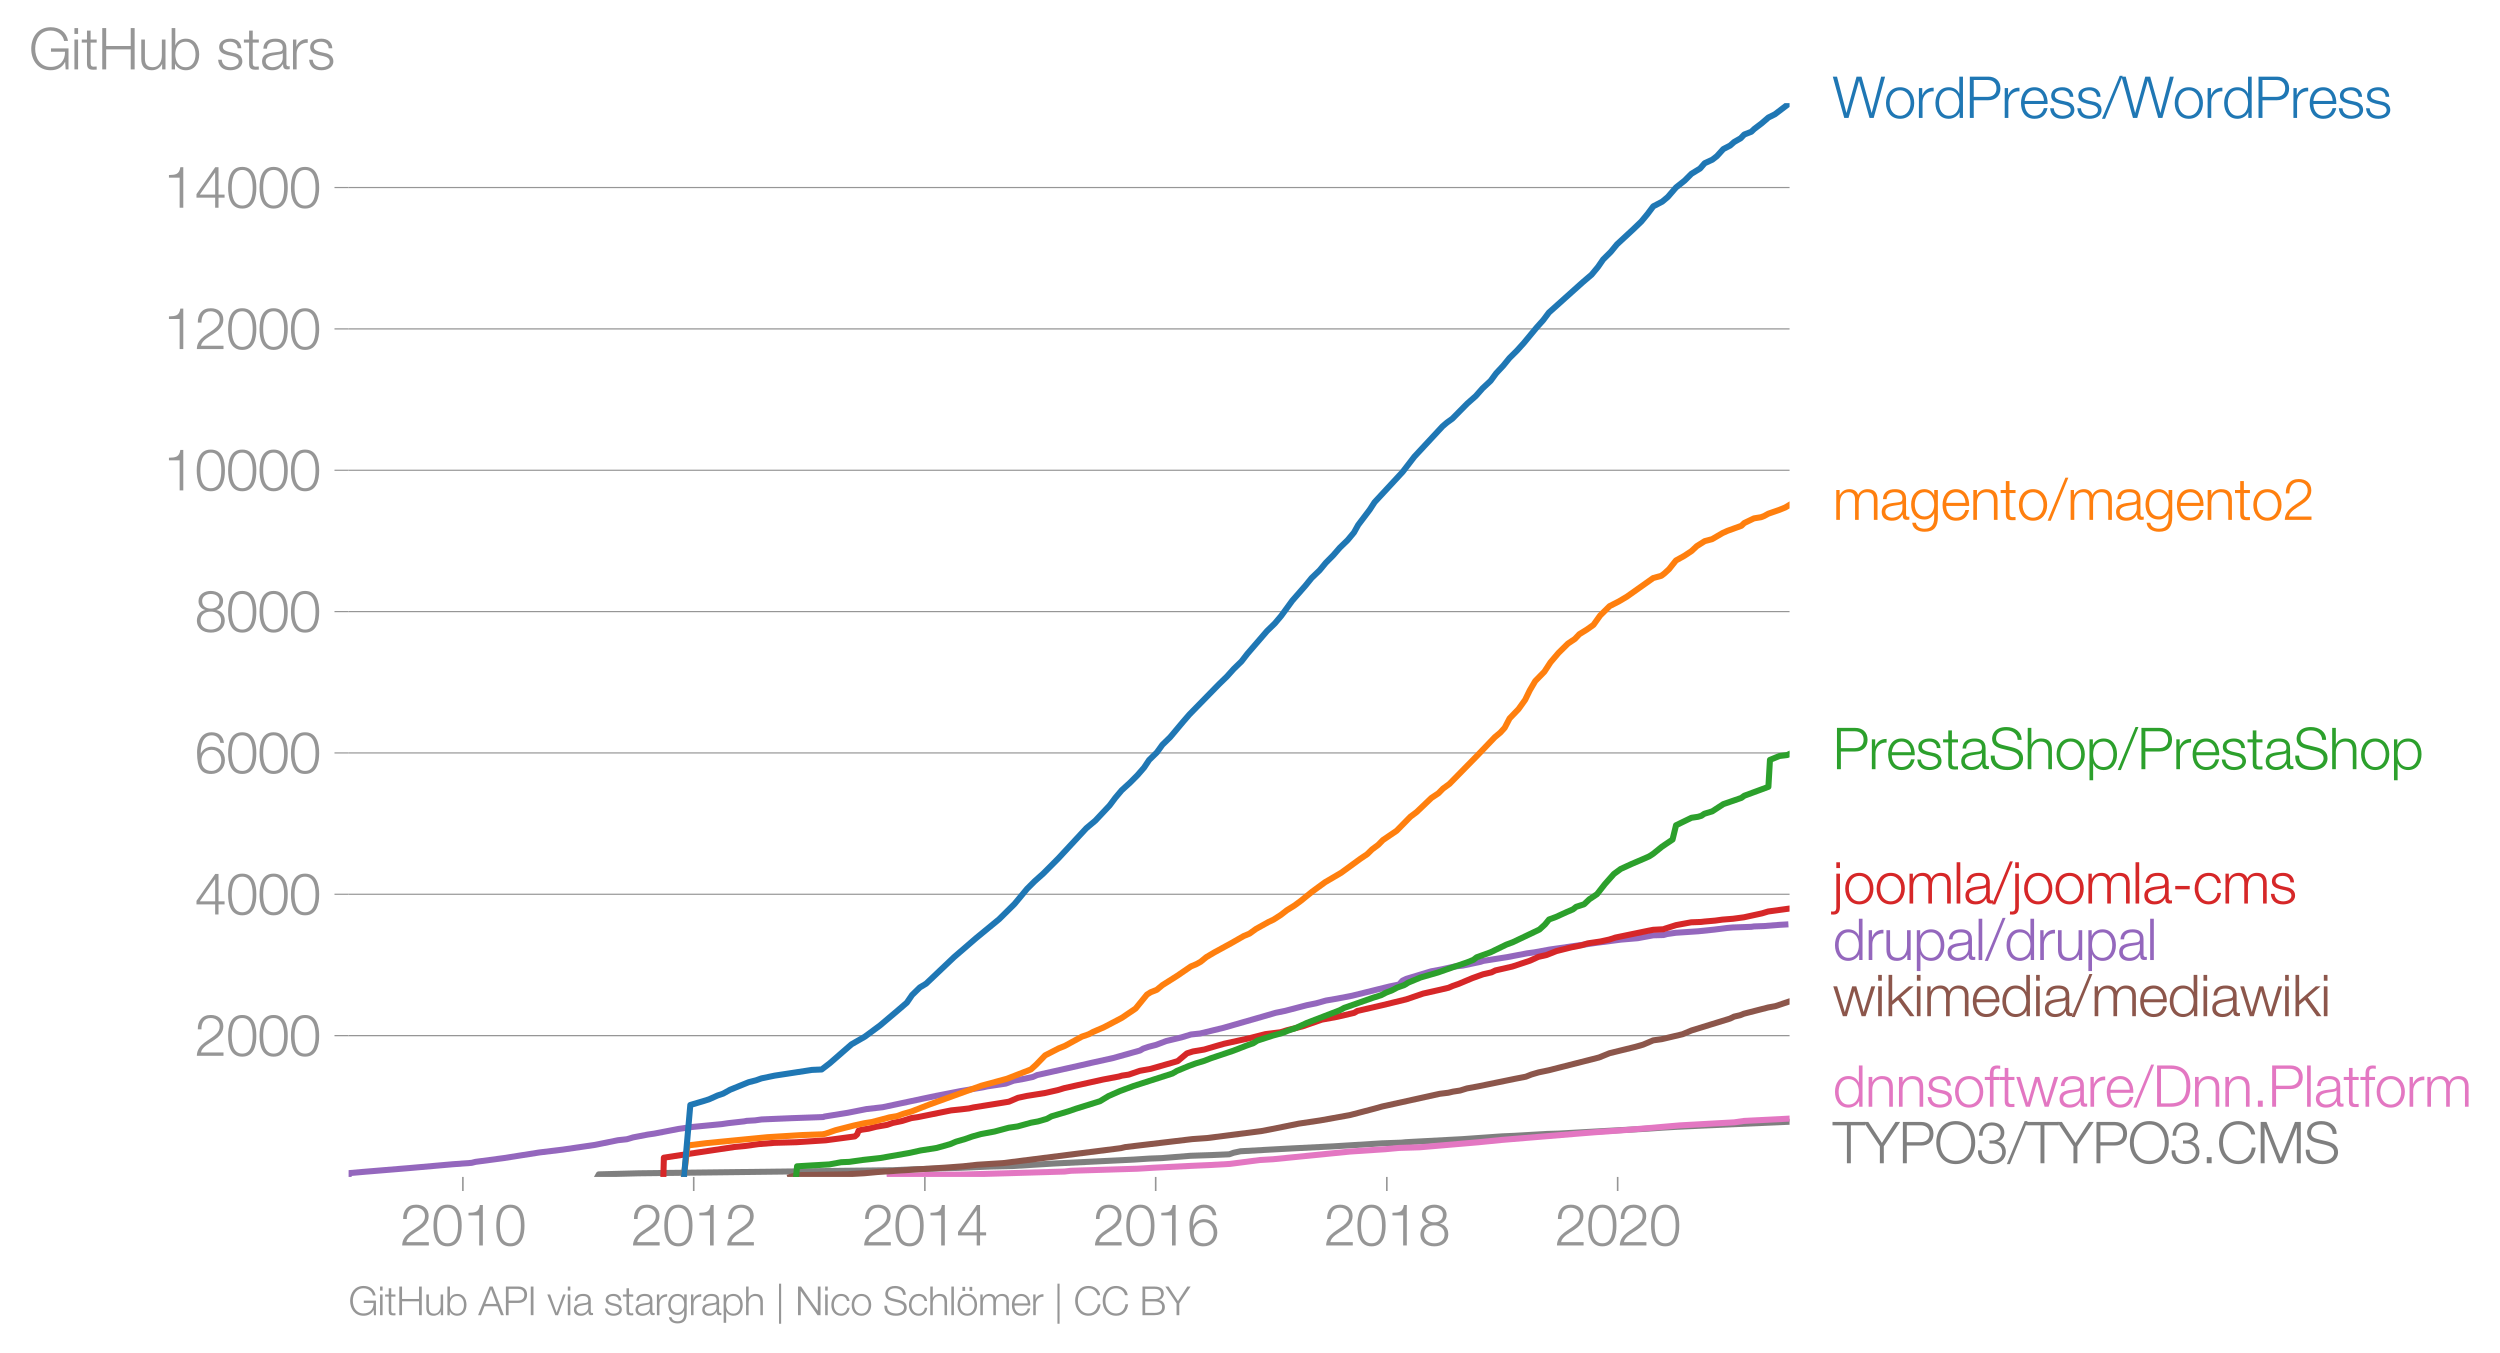 <svg height="446.966" viewBox="0 0 619.588 335.224" width="826.118" xmlns="http://www.w3.org/2000/svg" xmlns:xlink="http://www.w3.org/1999/xlink"><defs><style>*{stroke-linecap:butt;stroke-linejoin:round}</style></defs><g id="figure_1"><path d="M0 335.224h619.588V0H0z" style="fill:none" id="patch_1"/><g id="axes_1"><path d="M86.396 291.68h357.12V25.568H86.396z" style="fill:none" id="patch_2"/><g id="matplotlib.axis_1"><g id="xtick_1"><g id="line2d_1"><defs><path d="M0 0v3.5" id="mee91940aa9" style="stroke:#969696;stroke-width:.4"/></defs><use style="fill:#969696;stroke:#969696;stroke-width:.4" x="114.719" xlink:href="#mee91940aa9" y="291.68"/></g><g style="fill:#969696" transform="matrix(.14 0 0 -.14 99.153 308.677)" id="text_1"><defs><path d="M3181 371H691c109 602 909 999 1344 1293 583 378 1127 845 1127 1594 0 832-608 1260-1389 1260-973 0-1453-665-1434-1587h403c-12 659 276 1248 1012 1248 544 0 1004-333 1004-915 0-358-128-595-371-845C1626 1658 262 1331 230 0h2951v371z" id="HelveticaNeue-Light-32" transform="scale(.016)"/><path d="M1779 4179c1024 0 1159-1190 1159-1965 0-780-135-1971-1159-1971S621 1434 621 2214c0 775 134 1965 1158 1965zm0 339C474 4518 218 3258 218 2208 218 1165 474-96 1779-96c1306 0 1562 1261 1562 2310 0 1044-256 2304-1562 2304z" id="HelveticaNeue-Light-30" transform="scale(.016)"/><path d="M621 3328h1184V0h403v4480h-326c-122-826-557-838-1261-864v-288z" id="HelveticaNeue-Light-31" transform="scale(.016)"/></defs><use xlink:href="#HelveticaNeue-Light-32"/><use x="55.6" xlink:href="#HelveticaNeue-Light-30"/><use x="111.2" xlink:href="#HelveticaNeue-Light-31"/><use x="166.8" xlink:href="#HelveticaNeue-Light-30"/></g></g><g id="xtick_2"><use style="fill:#969696;stroke:#969696;stroke-width:.4" x="171.927" xlink:href="#mee91940aa9" y="291.68" id="line2d_2"/><g style="fill:#969696" transform="matrix(.14 0 0 -.14 156.36 308.677)" id="text_2"><use xlink:href="#HelveticaNeue-Light-32"/><use x="55.6" xlink:href="#HelveticaNeue-Light-30"/><use x="111.2" xlink:href="#HelveticaNeue-Light-31"/><use x="166.8" xlink:href="#HelveticaNeue-Light-32"/></g></g><g id="xtick_3"><use style="fill:#969696;stroke:#969696;stroke-width:.4" x="229.213" xlink:href="#mee91940aa9" y="291.68" id="line2d_3"/><g style="fill:#969696" transform="matrix(.14 0 0 -.14 213.646 308.677)" id="text_3"><defs><path d="M192 1114h2067V0h371v1114h672v339h-672v3027h-364L192 1504v-390zm365 339 1689 2438h13V1453H557z" id="HelveticaNeue-Light-34" transform="scale(.016)"/></defs><use xlink:href="#HelveticaNeue-Light-32"/><use x="55.6" xlink:href="#HelveticaNeue-Light-30"/><use x="111.2" xlink:href="#HelveticaNeue-Light-31"/><use x="166.8" xlink:href="#HelveticaNeue-Light-34"/></g></g><g id="xtick_4"><use style="fill:#969696;stroke:#969696;stroke-width:.4" x="286.42" xlink:href="#mee91940aa9" y="291.68" id="line2d_4"/><g style="fill:#969696" transform="matrix(.14 0 0 -.14 270.854 308.677)" id="text_4"><defs><path d="M1856 2579c685 0 1082-531 1082-1184 0-621-436-1152-1076-1152-780 0-1120 519-1120 1152 0 659 410 1184 1114 1184zm1376 768c-96 781-589 1171-1376 1171-1466 0-1600-1702-1600-2233C256 538 736-96 1824-96c883 0 1517 646 1517 1517 0 877-583 1497-1479 1497-505 0-979-300-1190-742h-13c0 813 192 2003 1235 2003 519 0 864-339 935-832h403z" id="HelveticaNeue-Light-36" transform="scale(.016)"/></defs><use xlink:href="#HelveticaNeue-Light-32"/><use x="55.6" xlink:href="#HelveticaNeue-Light-30"/><use x="111.2" xlink:href="#HelveticaNeue-Light-31"/><use x="166.8" xlink:href="#HelveticaNeue-Light-36"/></g></g><g id="xtick_5"><use style="fill:#969696;stroke:#969696;stroke-width:.4" x="343.706" xlink:href="#mee91940aa9" y="291.68" id="line2d_5"/><g style="fill:#969696" transform="matrix(.14 0 0 -.14 328.14 308.677)" id="text_5"><defs><path d="M1779 243c-627 0-1139 339-1139 1011 0 660 525 986 1139 973 602 13 1139-326 1139-973 0-684-512-1011-1139-1011zm1357 3155c0 768-698 1120-1363 1120-659 0-1357-352-1357-1120 0-492 262-844 730-985v-13c-551-102-896-563-909-1146C237 352 941-96 1779-96c839 0 1543 448 1543 1350 0 602-340 1031-916 1146v13c455 134 730 499 730 985zm-1357-832c-473-12-960 231-960 832 0 512 467 781 960 781 538 0 954-269 954-781 0-576-461-844-954-832z" id="HelveticaNeue-Light-38" transform="scale(.016)"/></defs><use xlink:href="#HelveticaNeue-Light-32"/><use x="55.6" xlink:href="#HelveticaNeue-Light-30"/><use x="111.2" xlink:href="#HelveticaNeue-Light-31"/><use x="166.8" xlink:href="#HelveticaNeue-Light-38"/></g></g><g id="xtick_6"><use style="fill:#969696;stroke:#969696;stroke-width:.4" x="400.913" xlink:href="#mee91940aa9" y="291.68" id="line2d_6"/><g style="fill:#969696" transform="matrix(.14 0 0 -.14 385.347 308.677)" id="text_6"><use xlink:href="#HelveticaNeue-Light-32"/><use x="55.6" xlink:href="#HelveticaNeue-Light-30"/><use x="111.2" xlink:href="#HelveticaNeue-Light-32"/><use x="166.8" xlink:href="#HelveticaNeue-Light-30"/></g></g></g><g id="matplotlib.axis_2"><g id="ytick_1"><path clip-path="url(#p9bad88120f)" d="M86.396 256.666h357.12" style="fill:none;stroke:#969696;stroke-linecap:square;stroke-width:.3" id="line2d_7"/><g id="line2d_8"><defs><path d="M0 0h-3.5" id="mfde2cf57af" style="stroke:#969696;stroke-width:.3"/></defs><use style="fill:#969696;stroke:#969696;stroke-width:.3" x="86.396" xlink:href="#mfde2cf57af" y="256.666"/></g><g style="fill:#969696" transform="matrix(.14 0 0 -.14 48.264 261.665)" id="text_7"><use xlink:href="#HelveticaNeue-Light-32"/><use x="55.6" xlink:href="#HelveticaNeue-Light-30"/><use x="111.2" xlink:href="#HelveticaNeue-Light-30"/><use x="166.8" xlink:href="#HelveticaNeue-Light-30"/></g></g><g id="ytick_2"><path clip-path="url(#p9bad88120f)" d="M86.396 221.636h357.12" style="fill:none;stroke:#969696;stroke-linecap:square;stroke-width:.3" id="line2d_9"/><use style="fill:#969696;stroke:#969696;stroke-width:.3" x="86.396" xlink:href="#mfde2cf57af" y="221.636" id="line2d_10"/><g style="fill:#969696" transform="matrix(.14 0 0 -.14 48.264 226.634)" id="text_8"><use xlink:href="#HelveticaNeue-Light-34"/><use x="55.6" xlink:href="#HelveticaNeue-Light-30"/><use x="111.2" xlink:href="#HelveticaNeue-Light-30"/><use x="166.8" xlink:href="#HelveticaNeue-Light-30"/></g></g><g id="ytick_3"><path clip-path="url(#p9bad88120f)" d="M86.396 186.605h357.12" style="fill:none;stroke:#969696;stroke-linecap:square;stroke-width:.3" id="line2d_11"/><use style="fill:#969696;stroke:#969696;stroke-width:.3" x="86.396" xlink:href="#mfde2cf57af" y="186.605" id="line2d_12"/><g style="fill:#969696" transform="matrix(.14 0 0 -.14 48.264 191.603)" id="text_9"><use xlink:href="#HelveticaNeue-Light-36"/><use x="55.6" xlink:href="#HelveticaNeue-Light-30"/><use x="111.2" xlink:href="#HelveticaNeue-Light-30"/><use x="166.8" xlink:href="#HelveticaNeue-Light-30"/></g></g><g id="ytick_4"><path clip-path="url(#p9bad88120f)" d="M86.396 151.574h357.12" style="fill:none;stroke:#969696;stroke-linecap:square;stroke-width:.3" id="line2d_13"/><use style="fill:#969696;stroke:#969696;stroke-width:.3" x="86.396" xlink:href="#mfde2cf57af" y="151.574" id="line2d_14"/><g style="fill:#969696" transform="matrix(.14 0 0 -.14 48.264 156.572)" id="text_10"><use xlink:href="#HelveticaNeue-Light-38"/><use x="55.6" xlink:href="#HelveticaNeue-Light-30"/><use x="111.2" xlink:href="#HelveticaNeue-Light-30"/><use x="166.8" xlink:href="#HelveticaNeue-Light-30"/></g></g><g id="ytick_5"><path clip-path="url(#p9bad88120f)" d="M86.396 116.543h357.12" style="fill:none;stroke:#969696;stroke-linecap:square;stroke-width:.3" id="line2d_15"/><use style="fill:#969696;stroke:#969696;stroke-width:.3" x="86.396" xlink:href="#mfde2cf57af" y="116.543" id="line2d_16"/><g style="fill:#969696" transform="matrix(.14 0 0 -.14 40.48 121.541)" id="text_11"><use xlink:href="#HelveticaNeue-Light-31"/><use x="55.6" xlink:href="#HelveticaNeue-Light-30"/><use x="111.2" xlink:href="#HelveticaNeue-Light-30"/><use x="166.8" xlink:href="#HelveticaNeue-Light-30"/><use x="222.4" xlink:href="#HelveticaNeue-Light-30"/></g></g><g id="ytick_6"><path clip-path="url(#p9bad88120f)" d="M86.396 81.512h357.12" style="fill:none;stroke:#969696;stroke-linecap:square;stroke-width:.3" id="line2d_17"/><use style="fill:#969696;stroke:#969696;stroke-width:.3" x="86.396" xlink:href="#mfde2cf57af" y="81.512" id="line2d_18"/><g style="fill:#969696" transform="matrix(.14 0 0 -.14 40.48 86.51)" id="text_12"><use xlink:href="#HelveticaNeue-Light-31"/><use x="55.6" xlink:href="#HelveticaNeue-Light-32"/><use x="111.2" xlink:href="#HelveticaNeue-Light-30"/><use x="166.8" xlink:href="#HelveticaNeue-Light-30"/><use x="222.4" xlink:href="#HelveticaNeue-Light-30"/></g></g><g id="ytick_7"><path clip-path="url(#p9bad88120f)" d="M86.396 46.481h357.12" style="fill:none;stroke:#969696;stroke-linecap:square;stroke-width:.3" id="line2d_19"/><use style="fill:#969696;stroke:#969696;stroke-width:.3" x="86.396" xlink:href="#mfde2cf57af" y="46.481" id="line2d_20"/><g style="fill:#969696" transform="matrix(.14 0 0 -.14 40.48 51.48)" id="text_13"><use xlink:href="#HelveticaNeue-Light-31"/><use x="55.6" xlink:href="#HelveticaNeue-Light-34"/><use x="111.2" xlink:href="#HelveticaNeue-Light-30"/><use x="166.8" xlink:href="#HelveticaNeue-Light-30"/><use x="222.4" xlink:href="#HelveticaNeue-Light-30"/></g></g><g style="fill:#969696" transform="matrix(.14 0 0 -.14 7.2 17.197)" id="text_14"><defs><path d="M4365 2323H2426v-371h1555c19-966-570-1677-1581-1677-1210 0-1722 1011-1722 2010 0 998 512 2009 1722 2009 870 0 1414-620 1472-1145h435c-166 998-947 1517-1907 1517-1440 0-2157-1133-2157-2381S960-96 2400-96c659 0 1274 275 1581 928h13l57-832h314v2323z" id="HelveticaNeue-Light-47" transform="scale(.016)"/><path d="M390 0h404v3302H390V0zm0 3923h404v647H390v-647z" id="HelveticaNeue-Light-69" transform="scale(.016)"/><path d="M1024 4294H621v-992H45v-339h576V704c-7-563 179-742 717-742 121 0 236 12 358 12v346c-115-13-230-19-346-19-288 19-326 173-326 435v2227h672v339h-672v992z" id="HelveticaNeue-Light-74" transform="scale(.016)"/><path d="M461 0h435v2214h2714V0h435v4570h-435V2586H896v1984H461V0z" id="HelveticaNeue-Light-48" transform="scale(.016)"/><path d="M3059 3302h-403V1568c0-672-301-1325-992-1325-640 0-864 314-883 909v2150H378V1158C378 390 704-96 1536-96c493 0 928 250 1139 691h13V0h371v3302z" id="HelveticaNeue-Light-75" transform="scale(.016)"/><path d="M3027 1651c0-685-313-1408-1081-1408-858 0-1159 723-1159 1408s301 1408 1159 1408c768 0 1081-723 1081-1408zM384 0h371v627h13C954 179 1414-96 1946-96c1004 0 1484 813 1484 1747 0 935-480 1747-1484 1747-493 0-973-249-1146-723h-13v1895H384V0z" id="HelveticaNeue-Light-62" transform="scale(.016)"/><path d="M2765 2336c-26 717-551 1062-1210 1062-582 0-1241-256-1241-928 0-563 396-742 921-883l519-115c364-90 723-218 723-602 0-460-525-627-903-627-537 0-940 282-972 826H198C262 262 787-96 1555-96c615 0 1325 275 1325 992 0 576-480 845-941 915l-537 122c-276 70-685 198-685 557 0 428 422 569 781 569 460 0 844-224 864-723h403z" id="HelveticaNeue-Light-73" transform="scale(.016)"/><path d="M2496 1280c6-646-538-1037-1152-1037-378 0-736 250-736 653 0 646 851 640 1536 762 109 19 288 51 339 147h13v-525zM749 2291c13 538 384 768 883 768 474 0 864-134 864-678 0-365-186-410-518-448-871-103-1773-135-1773-1063 0-665 499-966 1107-966 634 0 922 243 1203 672h13c0-346 64-576 474-576 108 0 172 6 262 26v339c-32-13-83-26-128-26-160 0-237 90-237 243v1754c0 883-633 1062-1216 1062-755 0-1299-332-1337-1107h403z" id="HelveticaNeue-Light-61" transform="scale(.016)"/><path d="M384 0h403v1760c0 685 499 1222 1229 1184v403c-595 26-1043-288-1248-819h-13v774H384V0z" id="HelveticaNeue-Light-72" transform="scale(.016)"/></defs><use xlink:href="#HelveticaNeue-Light-47"/><use x="74.1" xlink:href="#HelveticaNeue-Light-69"/><use x="92.6" xlink:href="#HelveticaNeue-Light-74"/><use x="122.2" xlink:href="#HelveticaNeue-Light-48"/><use x="192.6" xlink:href="#HelveticaNeue-Light-75"/><use x="246.3" xlink:href="#HelveticaNeue-Light-62"/><use x="303.7" xlink:href="#HelveticaNeue-Light-20"/><use x="331.5" xlink:href="#HelveticaNeue-Light-73"/><use x="379.6" xlink:href="#HelveticaNeue-Light-74"/><use x="409.2" xlink:href="#HelveticaNeue-Light-61"/><use x="461.1" xlink:href="#HelveticaNeue-Light-72"/><use x="492.6" xlink:href="#HelveticaNeue-Light-73"/></g></g><path clip-path="url(#p9bad88120f)" d="m148.058 291.68.349-.63 9.864-.264 63.19-.77 5.091-.228 11.17-.35 7.911-.333 5.297-.123 10.1-.613 19.943-.98 3.767-.246 3.204-.122 7.134-.578 5.185-.175 4.37-.193 1.108-.386 1.713-.367 6.587-.368 6.75-.368 9.55-.473 12.166-.753 4.87-.175.96-.105 14.065-.753 9.892-.701 2.924-.123 8.201-.473 2.879-.087 11.918-.666 7.127-.385 2.654-.14 3.768-.263 3.538-.21 7.07-.333 20.97-.928h0" style="fill:none;stroke:#7f7f7f;stroke-linecap:square;stroke-width:1.5" id="line2d_21"/><path clip-path="url(#p9bad88120f)" d="m220.523 291.68 1.241-.123 3.596-.14 4.62-.228 8.683-.105 10.52-.298 14.666-.437 1.6-.193 16.496-.508 3.977-.245 9.58-.473 4.354-.193 4.965-.28 7.42-.963 3.264-.193 19.126-1.91 8.7-.577 3.425-.316 5.078-.157 14.5-1.244 5.791-.578 19.444-1.611 3.716-.298 8.018-.578 12.985-1.121 13.492-.753 2.41-.35 8.722-.438 2.192-.123h0" style="fill:none;stroke:#e377c2;stroke-linecap:square;stroke-width:1.5" id="line2d_22"/><path clip-path="url(#p9bad88120f)" d="m195.89 291.68 1.5-.438 12.804-.21.569-.07 3.454-.193 3.227-.298 1.577-.105 3.984-.263 5.799-.385 5.417-.333 4.447-.333 3.53-.385 6.365-.403 29.222-3.713 1.092-.263 16.621-1.979 3.7-.263 13.367-1.716 2.759-.526 6.575-1.33 5.277-.79 7.384-1.33 6.1-1.594 1.873-.526 14.284-3.152 2.138-.263 1.179-.28 1.728-.263 1.697-.526 2.857-.525 9.045-1.857 2.697-.525 1.374-.543 1.789-.526 2.517-.525 3.1-.788 9.357-2.382 2.591-1.051 6.467-1.594 1.848-.526 2.521-1.068 2.112-.298 5.172-1.226 2.195-.928 9.55-2.943 1.009-.49 1.506-.35.916-.368 6.067-1.56 1.74-.315 3.494-1.173h0" style="fill:none;stroke:#8c564b;stroke-linecap:square;stroke-width:1.5" id="line2d_23"/><g style="fill:#1f77b4" transform="matrix(.14 0 0 -.14 454.23 29.23)" id="text_15"><defs><path d="M1267 0h474l1152 4090h13L4064 0h461l1261 4570h-436L4307 570h-13L3174 4570h-544L1517 570h-13L467 4570H0L1267 0z" id="HelveticaNeue-Light-57" transform="scale(.016)"/><path d="M1779 3398c-1011 0-1561-800-1561-1747S768-96 1779-96s1562 800 1562 1747-551 1747-1562 1747zm0-339c775 0 1159-704 1159-1408S2554 243 1779 243c-774 0-1158 704-1158 1408s384 1408 1158 1408z" id="HelveticaNeue-Light-6f" transform="scale(.016)"/><path d="M646 1651c0 685 314 1408 1082 1408 858 0 1158-723 1158-1408S2586 243 1728 243C960 243 646 966 646 1651zm2644 2919h-404V2675h-12c-173 474-653 723-1146 723-1005 0-1485-812-1485-1747C243 717 723-96 1728-96c480 0 1005 294 1178 723h12V0h372v4570z" id="HelveticaNeue-Light-64" transform="scale(.016)"/><path d="M461 0h435v1958h1594c819 0 1356 480 1356 1306s-537 1306-1356 1306H461V0zm435 4198h1498c601 0 1017-307 1017-934s-416-934-1017-934H896v1868z" id="HelveticaNeue-Light-50" transform="scale(.016)"/><path d="M3162 1542c32 928-391 1856-1453 1856-1050 0-1491-876-1491-1747C218 710 659-96 1709-96c832 0 1267 435 1440 1184h-403c-128-499-448-845-1037-845-775 0-1082 711-1088 1299h2541zM621 1882c64 601 429 1177 1088 1177 653 0 1030-569 1049-1177H621z" id="HelveticaNeue-Light-65" transform="scale(.016)"/><path d="m262-96 1952 4762h-326L-83-96h345z" id="HelveticaNeue-Light-2f" transform="scale(.016)"/></defs><use xlink:href="#HelveticaNeue-Light-57"/><use x="90.7" xlink:href="#HelveticaNeue-Light-6f"/><use x="146.3" xlink:href="#HelveticaNeue-Light-72"/><use x="177.8" xlink:href="#HelveticaNeue-Light-64"/><use x="235.2" xlink:href="#HelveticaNeue-Light-50"/><use x="298.2" xlink:href="#HelveticaNeue-Light-72"/><use x="329.7" xlink:href="#HelveticaNeue-Light-65"/><use x="381.6" xlink:href="#HelveticaNeue-Light-73"/><use x="429.7" xlink:href="#HelveticaNeue-Light-73"/><use x="477.8" xlink:href="#HelveticaNeue-Light-2f"/><use x="511.1" xlink:href="#HelveticaNeue-Light-57"/><use x="601.8" xlink:href="#HelveticaNeue-Light-6f"/><use x="657.4" xlink:href="#HelveticaNeue-Light-72"/><use x="688.9" xlink:href="#HelveticaNeue-Light-64"/><use x="746.3" xlink:href="#HelveticaNeue-Light-50"/><use x="809.3" xlink:href="#HelveticaNeue-Light-72"/><use x="840.8" xlink:href="#HelveticaNeue-Light-65"/><use x="892.7" xlink:href="#HelveticaNeue-Light-73"/><use x="940.8" xlink:href="#HelveticaNeue-Light-73"/></g><g style="fill:#ff7f0e" transform="matrix(.14 0 0 -.14 454.23 128.84)" id="text_16"><defs><path d="M384 0h403v1843c7 691 288 1216 986 1216 512 0 697-371 691-819V0h403v1869c0 614 199 1190 896 1190 576 0 781-294 781-838V0h403v2240c0 781-371 1158-1094 1158-435 0-851-211-1050-646-121 435-512 646-947 646-525 0-870-256-1082-652h-19v556H384V0z" id="HelveticaNeue-Light-6d" transform="scale(.016)"/><path d="M1709 378c-743 0-1088 646-1088 1312 0 684 320 1369 1088 1369 761 0 1062-723 1062-1369 0-672-365-1312-1062-1312zm1465 2924h-403v-569h-13c-160 365-569 665-1049 665-954 0-1491-755-1491-1664C218 794 653 38 1709 38c473 0 864 276 1049 679h13V269c0-807-320-1248-1062-1248-448 0-877 173-967 659H339c58-704 711-998 1370-998 1081 0 1459 601 1465 1587v3033z" id="HelveticaNeue-Light-67" transform="scale(.016)"/><path d="M378 0h403v1926c13 647 397 1133 1037 1133 652 0 838-429 838-998V0h403v2125c0 787-281 1273-1209 1273-468 0-909-268-1056-665h-13v569H378V0z" id="HelveticaNeue-Light-6e" transform="scale(.016)"/></defs><use xlink:href="#HelveticaNeue-Light-6d"/><use x="83.3" xlink:href="#HelveticaNeue-Light-61"/><use x="135.2" xlink:href="#HelveticaNeue-Light-67"/><use x="190.8" xlink:href="#HelveticaNeue-Light-65"/><use x="242.7" xlink:href="#HelveticaNeue-Light-6e"/><use x="296.4" xlink:href="#HelveticaNeue-Light-74"/><use x="326" xlink:href="#HelveticaNeue-Light-6f"/><use x="381.6" xlink:href="#HelveticaNeue-Light-2f"/><use x="414.9" xlink:href="#HelveticaNeue-Light-6d"/><use x="498.2" xlink:href="#HelveticaNeue-Light-61"/><use x="550.1" xlink:href="#HelveticaNeue-Light-67"/><use x="605.7" xlink:href="#HelveticaNeue-Light-65"/><use x="657.6" xlink:href="#HelveticaNeue-Light-6e"/><use x="711.3" xlink:href="#HelveticaNeue-Light-74"/><use x="740.9" xlink:href="#HelveticaNeue-Light-6f"/><use x="796.5" xlink:href="#HelveticaNeue-Light-32"/></g><g style="fill:#2ca02c" transform="matrix(.14 0 0 -.14 454.23 190.634)" id="text_17"><defs><path d="M230 1504C179 390 973-96 2054-96c1620 0 1748 992 1748 1306 0 748-538 1030-1184 1203l-1114 275c-371 90-691 269-691 698 0 678 550 908 1145 908 647 0 1223-352 1248-1049h436c6 934-788 1421-1690 1421-1286 0-1574-839-1574-1287 0-710 492-966 1030-1101l1018-249c422-103 940-307 940-826 0-665-729-928-1209-928-832 0-1511 288-1491 1229H230z" id="HelveticaNeue-Light-53" transform="scale(.016)"/><path d="M378 0h403v1926c13 647 397 1133 1037 1133 652 0 838-429 838-998V0h403v2125c0 787-281 1273-1209 1273-468 0-909-268-1056-665h-13v1837H378V0z" id="HelveticaNeue-Light-68" transform="scale(.016)"/><path d="M3027 1651c0-685-313-1408-1081-1408-858 0-1159 723-1159 1408 0 749 269 1408 1159 1408 768 0 1081-723 1081-1408zM384-1222h403V627h13C973 154 1453-96 1946-96c1004 0 1484 813 1484 1747 0 935-480 1747-1484 1747-532 0-992-275-1178-723h-13v627H384v-4524z" id="HelveticaNeue-Light-70" transform="scale(.016)"/></defs><use xlink:href="#HelveticaNeue-Light-50"/><use x="63" xlink:href="#HelveticaNeue-Light-72"/><use x="94.5" xlink:href="#HelveticaNeue-Light-65"/><use x="146.4" xlink:href="#HelveticaNeue-Light-73"/><use x="194.5" xlink:href="#HelveticaNeue-Light-74"/><use x="224.1" xlink:href="#HelveticaNeue-Light-61"/><use x="276" xlink:href="#HelveticaNeue-Light-53"/><use x="339" xlink:href="#HelveticaNeue-Light-68"/><use x="392.7" xlink:href="#HelveticaNeue-Light-6f"/><use x="448.3" xlink:href="#HelveticaNeue-Light-70"/><use x="505.7" xlink:href="#HelveticaNeue-Light-2f"/><use x="539" xlink:href="#HelveticaNeue-Light-50"/><use x="602" xlink:href="#HelveticaNeue-Light-72"/><use x="633.5" xlink:href="#HelveticaNeue-Light-65"/><use x="685.4" xlink:href="#HelveticaNeue-Light-73"/><use x="733.5" xlink:href="#HelveticaNeue-Light-74"/><use x="763.1" xlink:href="#HelveticaNeue-Light-61"/><use x="815" xlink:href="#HelveticaNeue-Light-53"/><use x="878" xlink:href="#HelveticaNeue-Light-68"/><use x="931.7" xlink:href="#HelveticaNeue-Light-6f"/><use x="987.3" xlink:href="#HelveticaNeue-Light-70"/></g><g style="fill:#d62728" transform="matrix(.14 0 0 -.14 454.23 223.929)" id="text_18"><defs><path d="M390-403c0-275-51-480-364-480-64-7-154 0-218 6v-333c96 0 186-12 282-12 569 0 704 422 704 915v3609H390V-403zm0 4326h404v647H390v-647z" id="HelveticaNeue-Light-6a" transform="scale(.016)"/><path d="M390 0h404v4570H390V0z" id="HelveticaNeue-Light-6c" transform="scale(.016)"/><path d="M1984 1574v372H384v-372h1600z" id="HelveticaNeue-Light-2d" transform="scale(.016)"/><path d="M3117 2266c-90 755-634 1132-1338 1132-1011 0-1561-800-1561-1747S768-96 1779-96c736 0 1255 486 1363 1280h-403c-51-550-461-941-960-941-774 0-1158 704-1158 1408s384 1408 1158 1408c525 0 826-301 935-793h403z" id="HelveticaNeue-Light-63" transform="scale(.016)"/></defs><use xlink:href="#HelveticaNeue-Light-6a"/><use x="18.5" xlink:href="#HelveticaNeue-Light-6f"/><use x="74.1" xlink:href="#HelveticaNeue-Light-6f"/><use x="129.7" xlink:href="#HelveticaNeue-Light-6d"/><use x="213" xlink:href="#HelveticaNeue-Light-6c"/><use x="231.5" xlink:href="#HelveticaNeue-Light-61"/><use x="283.4" xlink:href="#HelveticaNeue-Light-2f"/><use x="316.7" xlink:href="#HelveticaNeue-Light-6a"/><use x="335.2" xlink:href="#HelveticaNeue-Light-6f"/><use x="390.8" xlink:href="#HelveticaNeue-Light-6f"/><use x="446.4" xlink:href="#HelveticaNeue-Light-6d"/><use x="529.7" xlink:href="#HelveticaNeue-Light-6c"/><use x="548.2" xlink:href="#HelveticaNeue-Light-61"/><use x="600.1" xlink:href="#HelveticaNeue-Light-2d"/><use x="637.1" xlink:href="#HelveticaNeue-Light-63"/><use x="689" xlink:href="#HelveticaNeue-Light-6d"/><use x="772.3" xlink:href="#HelveticaNeue-Light-73"/></g><g style="fill:#9467bd" transform="matrix(.14 0 0 -.14 454.23 237.929)" id="text_19"><use xlink:href="#HelveticaNeue-Light-64"/><use x="57.4" xlink:href="#HelveticaNeue-Light-72"/><use x="88.9" xlink:href="#HelveticaNeue-Light-75"/><use x="142.6" xlink:href="#HelveticaNeue-Light-70"/><use x="200" xlink:href="#HelveticaNeue-Light-61"/><use x="251.9" xlink:href="#HelveticaNeue-Light-6c"/><use x="270.4" xlink:href="#HelveticaNeue-Light-2f"/><use x="303.7" xlink:href="#HelveticaNeue-Light-64"/><use x="361.1" xlink:href="#HelveticaNeue-Light-72"/><use x="392.6" xlink:href="#HelveticaNeue-Light-75"/><use x="446.3" xlink:href="#HelveticaNeue-Light-70"/><use x="503.7" xlink:href="#HelveticaNeue-Light-61"/><use x="555.6" xlink:href="#HelveticaNeue-Light-6c"/></g><g style="fill:#8c564b" transform="matrix(.14 0 0 -.14 454.23 251.85)" id="text_20"><defs><path d="M1114 0h441l807 2778h12L3187 0h442l1062 3302h-429L3418 474h-13l-807 2828h-454L1338 474h-13L480 3302H51L1114 0z" id="HelveticaNeue-Light-77" transform="scale(.016)"/><path d="M384 0h403v1254l653 544L2746 0h505L1747 2080l1408 1222h-537L787 1702v2868H384V0z" id="HelveticaNeue-Light-6b" transform="scale(.016)"/></defs><use xlink:href="#HelveticaNeue-Light-77"/><use x="74.1" xlink:href="#HelveticaNeue-Light-69"/><use x="92.6" xlink:href="#HelveticaNeue-Light-6b"/><use x="142.6" xlink:href="#HelveticaNeue-Light-69"/><use x="161.1" xlink:href="#HelveticaNeue-Light-6d"/><use x="244.4" xlink:href="#HelveticaNeue-Light-65"/><use x="296.3" xlink:href="#HelveticaNeue-Light-64"/><use x="353.7" xlink:href="#HelveticaNeue-Light-69"/><use x="372.2" xlink:href="#HelveticaNeue-Light-61"/><use x="424.1" xlink:href="#HelveticaNeue-Light-2f"/><use x="457.4" xlink:href="#HelveticaNeue-Light-6d"/><use x="540.7" xlink:href="#HelveticaNeue-Light-65"/><use x="592.6" xlink:href="#HelveticaNeue-Light-64"/><use x="650" xlink:href="#HelveticaNeue-Light-69"/><use x="668.5" xlink:href="#HelveticaNeue-Light-61"/><use x="720.4" xlink:href="#HelveticaNeue-Light-77"/><use x="794.5" xlink:href="#HelveticaNeue-Light-69"/><use x="813" xlink:href="#HelveticaNeue-Light-6b"/><use x="863" xlink:href="#HelveticaNeue-Light-69"/></g><g style="fill:#e377c2" transform="matrix(.14 0 0 -.14 454.23 274.294)" id="text_21"><defs><path d="M1658 3302h-653v288c6 359-7 640 441 640 96 0 186-12 295-32v346c-128 19-224 26-339 26-647 0-807-397-800-967v-301H38v-339h564V0h403v2963h653v339z" id="HelveticaNeue-Light-66" transform="scale(.016)"/><path d="M896 4198h928c1312 7 1882-550 1882-1913S3136 365 1824 371H896v3827zM461 0h1581c1376 32 2099 787 2099 2285 0 1497-723 2253-2099 2285H461V0z" id="HelveticaNeue-Light-44" transform="scale(.016)"/><path d="M1158 0v678H621V0h537z" id="HelveticaNeue-Light-2e" transform="scale(.016)"/></defs><use xlink:href="#HelveticaNeue-Light-64"/><use x="57.4" xlink:href="#HelveticaNeue-Light-6e"/><use x="111.1" xlink:href="#HelveticaNeue-Light-6e"/><use x="164.8" xlink:href="#HelveticaNeue-Light-73"/><use x="212.9" xlink:href="#HelveticaNeue-Light-6f"/><use x="268.5" xlink:href="#HelveticaNeue-Light-66"/><use x="294.4" xlink:href="#HelveticaNeue-Light-74"/><use x="324" xlink:href="#HelveticaNeue-Light-77"/><use x="398.1" xlink:href="#HelveticaNeue-Light-61"/><use x="450" xlink:href="#HelveticaNeue-Light-72"/><use x="481.5" xlink:href="#HelveticaNeue-Light-65"/><use x="533.4" xlink:href="#HelveticaNeue-Light-2f"/><use x="566.7" xlink:href="#HelveticaNeue-Light-44"/><use x="635.2" xlink:href="#HelveticaNeue-Light-6e"/><use x="688.9" xlink:href="#HelveticaNeue-Light-6e"/><use x="742.6" xlink:href="#HelveticaNeue-Light-2e"/><use x="770.4" xlink:href="#HelveticaNeue-Light-50"/><use x="833.4" xlink:href="#HelveticaNeue-Light-6c"/><use x="851.9" xlink:href="#HelveticaNeue-Light-61"/><use x="903.8" xlink:href="#HelveticaNeue-Light-74"/><use x="933.4" xlink:href="#HelveticaNeue-Light-66"/><use x="959.3" xlink:href="#HelveticaNeue-Light-6f"/><use x="1014.9" xlink:href="#HelveticaNeue-Light-72"/><use x="1046.4" xlink:href="#HelveticaNeue-Light-6d"/></g><g style="fill:#7f7f7f" transform="matrix(.14 0 0 -.14 454.23 288.294)" id="text_22"><defs><path d="M-32 4198h1594V0h435v4198h1593v372H-32v-372z" id="HelveticaNeue-Light-54" transform="scale(.016)"/><path d="M1734 0h436v1882l1804 2688h-518L1958 2253 454 4570H-64l1798-2688V0z" id="HelveticaNeue-Light-59" transform="scale(.016)"/><path d="M218 2285C218 1037 934-96 2374-96c1434 0 2151 1133 2151 2381s-717 2381-2151 2381C934 4666 218 3533 218 2285zm435 0c0 998 512 2009 1721 2009 1204 0 1716-1011 1716-2009 0-999-512-2010-1716-2010-1209 0-1721 1011-1721 2010z" id="HelveticaNeue-Light-4f" transform="scale(.016)"/><path d="M211 1427C147 467 813-96 1741-96c825 0 1542 486 1542 1363 0 589-339 1011-921 1107v13c480 115 755 506 755 992 0 794-685 1139-1389 1139-870 0-1408-627-1414-1472h403c-13 666 345 1133 1017 1133 538 0 980-256 980-845 0-563-493-819-909-812h-339v-340h339c595 0 1075-313 1075-947 0-640-557-992-1146-992-723 0-1145 474-1120 1184H211z" id="HelveticaNeue-Light-33" transform="scale(.016)"/><path d="M4237 3187c-115 960-973 1479-1837 1479-1440 0-2157-1133-2157-2381S960-96 2400-96c1069 0 1779 717 1901 1837h-435c-84-813-621-1466-1466-1466-1210 0-1722 1011-1722 2010 0 998 512 2009 1722 2009 666 0 1248-403 1402-1107h435z" id="HelveticaNeue-Light-43" transform="scale(.016)"/><path d="M448 0h435v3949h13L2464 0h410l1561 3949h13V0h435v4570h-640L2669 563 1088 4570H448V0z" id="HelveticaNeue-Light-4d" transform="scale(.016)"/></defs><use xlink:href="#HelveticaNeue-Light-54"/><use x="55.6" xlink:href="#HelveticaNeue-Light-59"/><use x="116.7" xlink:href="#HelveticaNeue-Light-50"/><use x="179.7" xlink:href="#HelveticaNeue-Light-4f"/><use x="253.8" xlink:href="#HelveticaNeue-Light-33"/><use x="309.4" xlink:href="#HelveticaNeue-Light-2f"/><use x="342.7" xlink:href="#HelveticaNeue-Light-54"/><use x="398.3" xlink:href="#HelveticaNeue-Light-59"/><use x="459.4" xlink:href="#HelveticaNeue-Light-50"/><use x="522.4" xlink:href="#HelveticaNeue-Light-4f"/><use x="596.5" xlink:href="#HelveticaNeue-Light-33"/><use x="652.1" xlink:href="#HelveticaNeue-Light-2e"/><use x="679.9" xlink:href="#HelveticaNeue-Light-43"/><use x="750.3" xlink:href="#HelveticaNeue-Light-4d"/><use x="833.6" xlink:href="#HelveticaNeue-Light-53"/></g><g style="fill:#969696" transform="matrix(.097 0 0 -.097 86.396 325.945)" id="text_23"><defs><path d="M-45 0h467l551 1421h2080L3610 0h467L2285 4570h-487L-45 0zm2067 4134 884-2342H1107l915 2342z" id="HelveticaNeue-Light-41" transform="scale(.016)"/><path d="M493 0h435v4570H493V0z" id="HelveticaNeue-Light-49" transform="scale(.016)"/><path d="M1286 0h429l1235 3302h-416L1510 403h-12L461 3302H13L1286 0z" id="HelveticaNeue-Light-76" transform="scale(.016)"/><path d="M544-1370h339v6400H544v-6400z" id="HelveticaNeue-Light-7c" transform="scale(.016)"/><path d="M454 0h436v3866h12L3565 0h486v4570h-435V704h-13L941 4570H454V0z" id="HelveticaNeue-Light-4e" transform="scale(.016)"/><path d="M1779 3398c-1011 0-1561-800-1561-1747S768-96 1779-96s1562 800 1562 1747-551 1747-1562 1747zm0-339c775 0 1159-704 1159-1408S2554 243 1779 243c-774 0-1158 704-1158 1408s384 1408 1158 1408zm787 813v646h-435v-646h435zm-1132 0v646H998v-646h436z" id="HelveticaNeue-Light-f6" transform="scale(.016)"/><path d="M896 2195h1498c761 0 1203-301 1203-883 0-730-557-947-1203-941H896v1824zM461 0h1933c1484 0 1638 864 1638 1299 0 595-378 1037-966 1114v13c473 102 793 544 793 1024 0 851-697 1120-1465 1120H461V0zm435 4198h1498c678 0 1030-288 1030-857 0-429-333-775-1030-775H896v1632z" id="HelveticaNeue-Light-42" transform="scale(.016)"/></defs><use xlink:href="#HelveticaNeue-Light-47"/><use x="74.1" xlink:href="#HelveticaNeue-Light-69"/><use x="92.6" xlink:href="#HelveticaNeue-Light-74"/><use x="122.2" xlink:href="#HelveticaNeue-Light-48"/><use x="192.6" xlink:href="#HelveticaNeue-Light-75"/><use x="246.3" xlink:href="#HelveticaNeue-Light-62"/><use x="303.7" xlink:href="#HelveticaNeue-Light-20"/><use x="331.5" xlink:href="#HelveticaNeue-Light-41"/><use x="394.5" xlink:href="#HelveticaNeue-Light-50"/><use x="457.5" xlink:href="#HelveticaNeue-Light-49"/><use x="479.7" xlink:href="#HelveticaNeue-Light-20"/><use x="507.5" xlink:href="#HelveticaNeue-Light-76"/><use x="553.8" xlink:href="#HelveticaNeue-Light-69"/><use x="572.3" xlink:href="#HelveticaNeue-Light-61"/><use x="624.2" xlink:href="#HelveticaNeue-Light-20"/><use x="652" xlink:href="#HelveticaNeue-Light-73"/><use x="700.1" xlink:href="#HelveticaNeue-Light-74"/><use x="729.7" xlink:href="#HelveticaNeue-Light-61"/><use x="781.6" xlink:href="#HelveticaNeue-Light-72"/><use x="813.1" xlink:href="#HelveticaNeue-Light-67"/><use x="868.7" xlink:href="#HelveticaNeue-Light-72"/><use x="900.2" xlink:href="#HelveticaNeue-Light-61"/><use x="952.1" xlink:href="#HelveticaNeue-Light-70"/><use x="1009.5" xlink:href="#HelveticaNeue-Light-68"/><use x="1063.2" xlink:href="#HelveticaNeue-Light-20"/><use x="1091" xlink:href="#HelveticaNeue-Light-7c"/><use x="1113.2" xlink:href="#HelveticaNeue-Light-20"/><use x="1141" xlink:href="#HelveticaNeue-Light-4e"/><use x="1211.4" xlink:href="#HelveticaNeue-Light-69"/><use x="1229.9" xlink:href="#HelveticaNeue-Light-63"/><use x="1281.8" xlink:href="#HelveticaNeue-Light-6f"/><use x="1337.4" xlink:href="#HelveticaNeue-Light-20"/><use x="1365.2" xlink:href="#HelveticaNeue-Light-53"/><use x="1428.2" xlink:href="#HelveticaNeue-Light-63"/><use x="1480.1" xlink:href="#HelveticaNeue-Light-68"/><use x="1533.8" xlink:href="#HelveticaNeue-Light-6c"/><use x="1552.3" xlink:href="#HelveticaNeue-Light-f6"/><use x="1607.9" xlink:href="#HelveticaNeue-Light-6d"/><use x="1691.2" xlink:href="#HelveticaNeue-Light-65"/><use x="1743.1" xlink:href="#HelveticaNeue-Light-72"/><use x="1774.6" xlink:href="#HelveticaNeue-Light-20"/><use x="1802.4" xlink:href="#HelveticaNeue-Light-7c"/><use x="1824.6" xlink:href="#HelveticaNeue-Light-20"/><use x="1852.4" xlink:href="#HelveticaNeue-Light-43"/><use x="1922.8" xlink:href="#HelveticaNeue-Light-43"/><use x="1993.2" xlink:href="#HelveticaNeue-Light-20"/><use x="2021" xlink:href="#HelveticaNeue-Light-42"/><use x="2087.7" xlink:href="#HelveticaNeue-Light-59"/></g><path clip-path="url(#p9bad88120f)" d="m86.396 291.68.037-.929 3.78-.332 11.235-.929 10.735-.945 4.696-.35.989-.246 6.959-.928 8.86-1.402 5.756-.7 8.025-1.174 5.682-1.156 2.203-.245 1.548-.455 3.627-.701 1.666-.245 5.98-1.156 3.273-.473 7.43-.718 1.546-.228 4.022-.455.609-.123 2.084-.123 1.605-.227 7.428-.316 7.876-.28.26-.122 5.766-.929 4.686-.928 3.992-.455 9.878-2.102 3.418-.718 5.909-1.156 5.615-.946 1.124-.246 4.557-.683 1.94-.718 2.65-.473 2.136-.455 1.06-.473 10.485-2.347 3.057-.7 5.306-1.174 6.628-1.857.816-.473 1.335-.455 1.848-.473 2.511-.946 3.85-.928 2.285-.7 2.273-.246 5.77-1.401 9.72-2.785 3.247-.946 2.33-.473 3.544-.928 1.808-.473 2.322-.473 2.435-.683 2.756-.473 3.722-.718 9.33-2.312 2.317-.473.846-.946.955-.455 6.175-1.875 2.566-.473 3.155-.7 2.104-.245 4.392-.929.68-.227 5.986-.946 4.863-.929 1.815-.245 3.822-.7 11.433-1.647 5.231-.683.944-.123 4.177-.35 3.845-.718 2.552-.07.874-.245 2.158-.316 5.53-.367 4.035-.42 3.18-.404 1.39-.122 4.56-.158.713-.105 2.508-.088 3.73-.297 1.528-.088h0" style="fill:none;stroke:#9467bd;stroke-linecap:square;stroke-width:1.5" id="line2d_24"/><path clip-path="url(#p9bad88120f)" d="m164.41 291.68.12-4.764 7.76-1.191 9.697-1.454 2.604-.245 3.388-.473 3.937-.316 5.474-.157 7.26-.473 7.207-.964.561-.472.379-.964.775-.228 1.68-.245 1.863-.473 2.735-.473 1.43-.49 2.283-.473 2.298-.718 1.647-.245 8.2-1.664 2.362-.245 2.093-.246 1.076-.245 7.304-1.173 1.5-.246 2.252-.963 2.208-.473 4.487-.718 3.17-.718 1.609-.49 9.632-2.137 3.898-.736.778-.228 1.657-.245 2.772-.946 2.703-.49 6.664-1.91 2.297-1.926 1.492-.473 2.791-.473 3.273-.963 1.667-.473 6.528-1.437 3.684-.945 3.773-.473 1.573-.49 3.857-.964 4.795-1.664 3.903-.718 4.112-.964.794-.472 6.234-1.437 5.869-1.436 4.207-1.436 4.274-.964 2.004-.473 1.091-.472 1.424-.49 3.383-1.42 2.685-.963 2.066-.473.96-.473 4.195-.963 4.382-1.454 2.082-.946 2.056-.473 2.428-.963 3.77-.946 2.475-.49 1.484-.473 3.199-.473 2.147-.473 1.517-.49 8.102-1.682 1.276-.245 2.578-.14.321-.14 2.754-.876 3.759-.7 2.43-.088.894-.105 2.622-.228 1.774-.245 2.635-.21 2.733-.368 4.493-.981 1.5-.456 3.948-.543 1.268-.175h0" style="fill:none;stroke:#d62728;stroke-linecap:square;stroke-width:1.5" id="line2d_25"/><path clip-path="url(#p9bad88120f)" d="m197.294 291.68.24-2.628 3.749-.227 4.254-.245 2.94-.543 2.028-.088 3.326-.473 4.303-.473 7.137-1.243 2.865-.631 4.007-.63 3.303-.929 1.51-.63 2.19-.631 1.783-.63 2.187-.614 3.362-.63 3.532-.946 2.18-.315 3.341-.929 1.727-.315 2.168-.63 1.165-.631 4.193-1.244 1.817-.63 6.016-1.874 2.083-1.261 2.824-1.244 3.357-1.244 9.703-3.117 1.06-.63 3.048-1.262 1.681-.613 2.08-.63 1.619-.631 5.572-1.874 3.253-1.261 1.724-.613.984-.631 3.88-1.261 2.267-.613 1.556-.63 1.859-.631 2.681-1.244 8.15-3.135 1.166-.613 7.137-2.505 1.996-.63 1.175-.613 1.596-.631 1.174-.63 1.785-.631.996-.613 3.034-1.261 4.314-1.244 3.585-1.261 3.639-1.244 1.558-.63.818-.63 3.433-1.244 3.907-1.892 1.632-.613 6.59-3.135 1.36-1.244 1.013-1.243 1.717-.631 2.728-1.244 1.48-.63.783-.63 1.968-.631 1.318-1.244 1.89-1.261 1.966-2.505 2.22-2.504 1.69-1.244 2.765-1.261 2.91-1.244 1.413-.63.968-.63 2.171-1.752 2.62-1.77.865-3.538 3.823-1.856 1.635-.245.818-.246.745-.508 1.956-.595 2.745-1.787 4.453-1.541.75-.543 4.183-1.541 1.782-.666.386-6.673 2.35-.964 1.957-.245.545-.263h0" style="fill:none;stroke:#2ca02c;stroke-linecap:square;stroke-width:1.5" id="line2d_26"/><path clip-path="url(#p9bad88120f)" d="m169.47 291.68.937-7.795 4.69-.578 15.078-1.47 8.474-.526 5.216-.193.693-.14 2.524-.876 4.52-1.156 2.615-.578 1.88-.298 2.205-.578 2.171-.578 1.81-.298 1.588-.578 2.026-.578 4.47-1.734 12.826-4.641 6.364-1.734 2.964-1.156 2.978-1.156 1.288-1.174 2.233-2.312 3.372-1.734 1.488-.595 4.252-2.312 1.675-.578 1.073-.578 2.72-1.174 4.41-2.312 3.421-2.312 2.826-3.468.915-.578 1.509-.596 1.395-1.156 3.657-2.312 3.409-2.33 1.373-.577 1.04-.578 1.42-1.156 1.985-1.174 4.24-2.312 3.023-1.734 1.433-.595 1.61-1.156 3.112-1.734 1.232-.578 1.828-1.174 1.485-1.156 1.861-1.156 1.576-1.156 2.878-2.33 3.166-2.312 3.974-2.33 4.758-3.467 1.713-1.156 1.176-1.156 1.555-1.156 1.148-1.174 3.406-2.312 3.423-3.485 1.54-1.156 3.652-3.486 1.736-1.156 1.135-1.156 1.586-1.156 6.824-6.954 4.437-4.641 1.383-1.156 1.065-1.174 1.21-2.312 2.214-2.312 1.651-2.312 1.135-2.33 1.36-2.312 2.272-2.33 1.508-2.311 1.982-2.33 2.337-2.312 1.722-1.156 1.11-1.173 1.87-1.156 1.627-1.156 1.661-2.33 2.334-2.312 2.272-1.156 1.987-1.173 6.555-4.642 1.99-.543.727-.543 1.187-1.086 1.727-2.172 2.079-1.156 1.776-1.173 1.312-1.226 1.972-1.244 1.828-.49 2.612-1.524 1.208-.543 3.441-1.244.703-.683 2.416-1.156 1.709-.28.795-.298 1.048-.578 2.722-.946 1.467-.595.993-.596h0" style="fill:none;stroke:#ff7f0e;stroke-linecap:square;stroke-width:1.5" id="line2d_27"/><path clip-path="url(#p9bad88120f)" d="m169.52 291.68 1.564-17.83 3.202-.947 1.438-.455 2.108-.946 1.403-.473 1.699-.946 4.613-1.874 1.84-.473 1.323-.473 3.28-.683 3.1-.473 6.142-.946 2.405-.105 2.003-1.541 5.394-4.694 3.272-1.874 3.838-2.838 4.433-3.748 2.177-1.874 1.295-1.892 1.925-1.874 1.543-.928 6.937-6.586 5.462-4.712 5.71-4.694 3.809-3.766 3.103-3.748 1.875-1.874 2.12-1.892 3.73-3.748 6.967-7.514 2.234-1.875 3.537-3.765 1.404-1.875 1.578-1.874 2.073-1.891 1.86-1.874 1.63-1.875 1.249-1.874 1.928-1.891 1.354-1.875 1.922-1.874 3.155-3.766 1.622-1.874 7.362-7.531 1.933-1.875 1.685-1.874 1.94-1.891 1.446-1.874 4.87-5.64 1.927-1.875 1.583-1.874 2.744-3.766 3.277-3.748 1.519-1.874 1.969-1.892 1.548-1.874 1.85-1.874 1.627-1.874 1.95-1.892 1.557-1.874 1.047-1.874 2.851-3.766 1.218-1.874 6.958-7.514 2.898-3.766 6.979-7.514 1.108-.946 1.314-.946 3.694-3.748 2.12-1.874 1.668-1.892 2.007-1.874 1.381-1.874 1.749-1.874 1.541-1.892 1.884-1.874 1.706-1.892 3.11-3.766 1.676-1.874 1.404-1.874 8.381-7.514 2.196-1.874 1.568-1.892 1.296-1.874 1.89-1.874 1.537-1.874 4.068-3.766 1.968-1.892 1.545-1.874 1.415-1.892 2.218-1.156 1.396-1.173 2.02-2.347 2.12-1.682 1.696-1.699 2.144-1.313 1.142-1.314 1.902-.876 1.127-.876 1.592-1.751 1.691-.876.991-.876 1.618-.928.889-.928 1.755-.683.712-.684 1.866-1.418 1.648-1.42 1.64-.822 3.61-2.75h0" style="fill:none;stroke:#1f77b4;stroke-linecap:square;stroke-width:1.5" id="line2d_28"/></g></g><defs><clipPath id="p9bad88120f"><path d="M86.396 25.568h357.12V291.68H86.396z"/></clipPath></defs></svg>